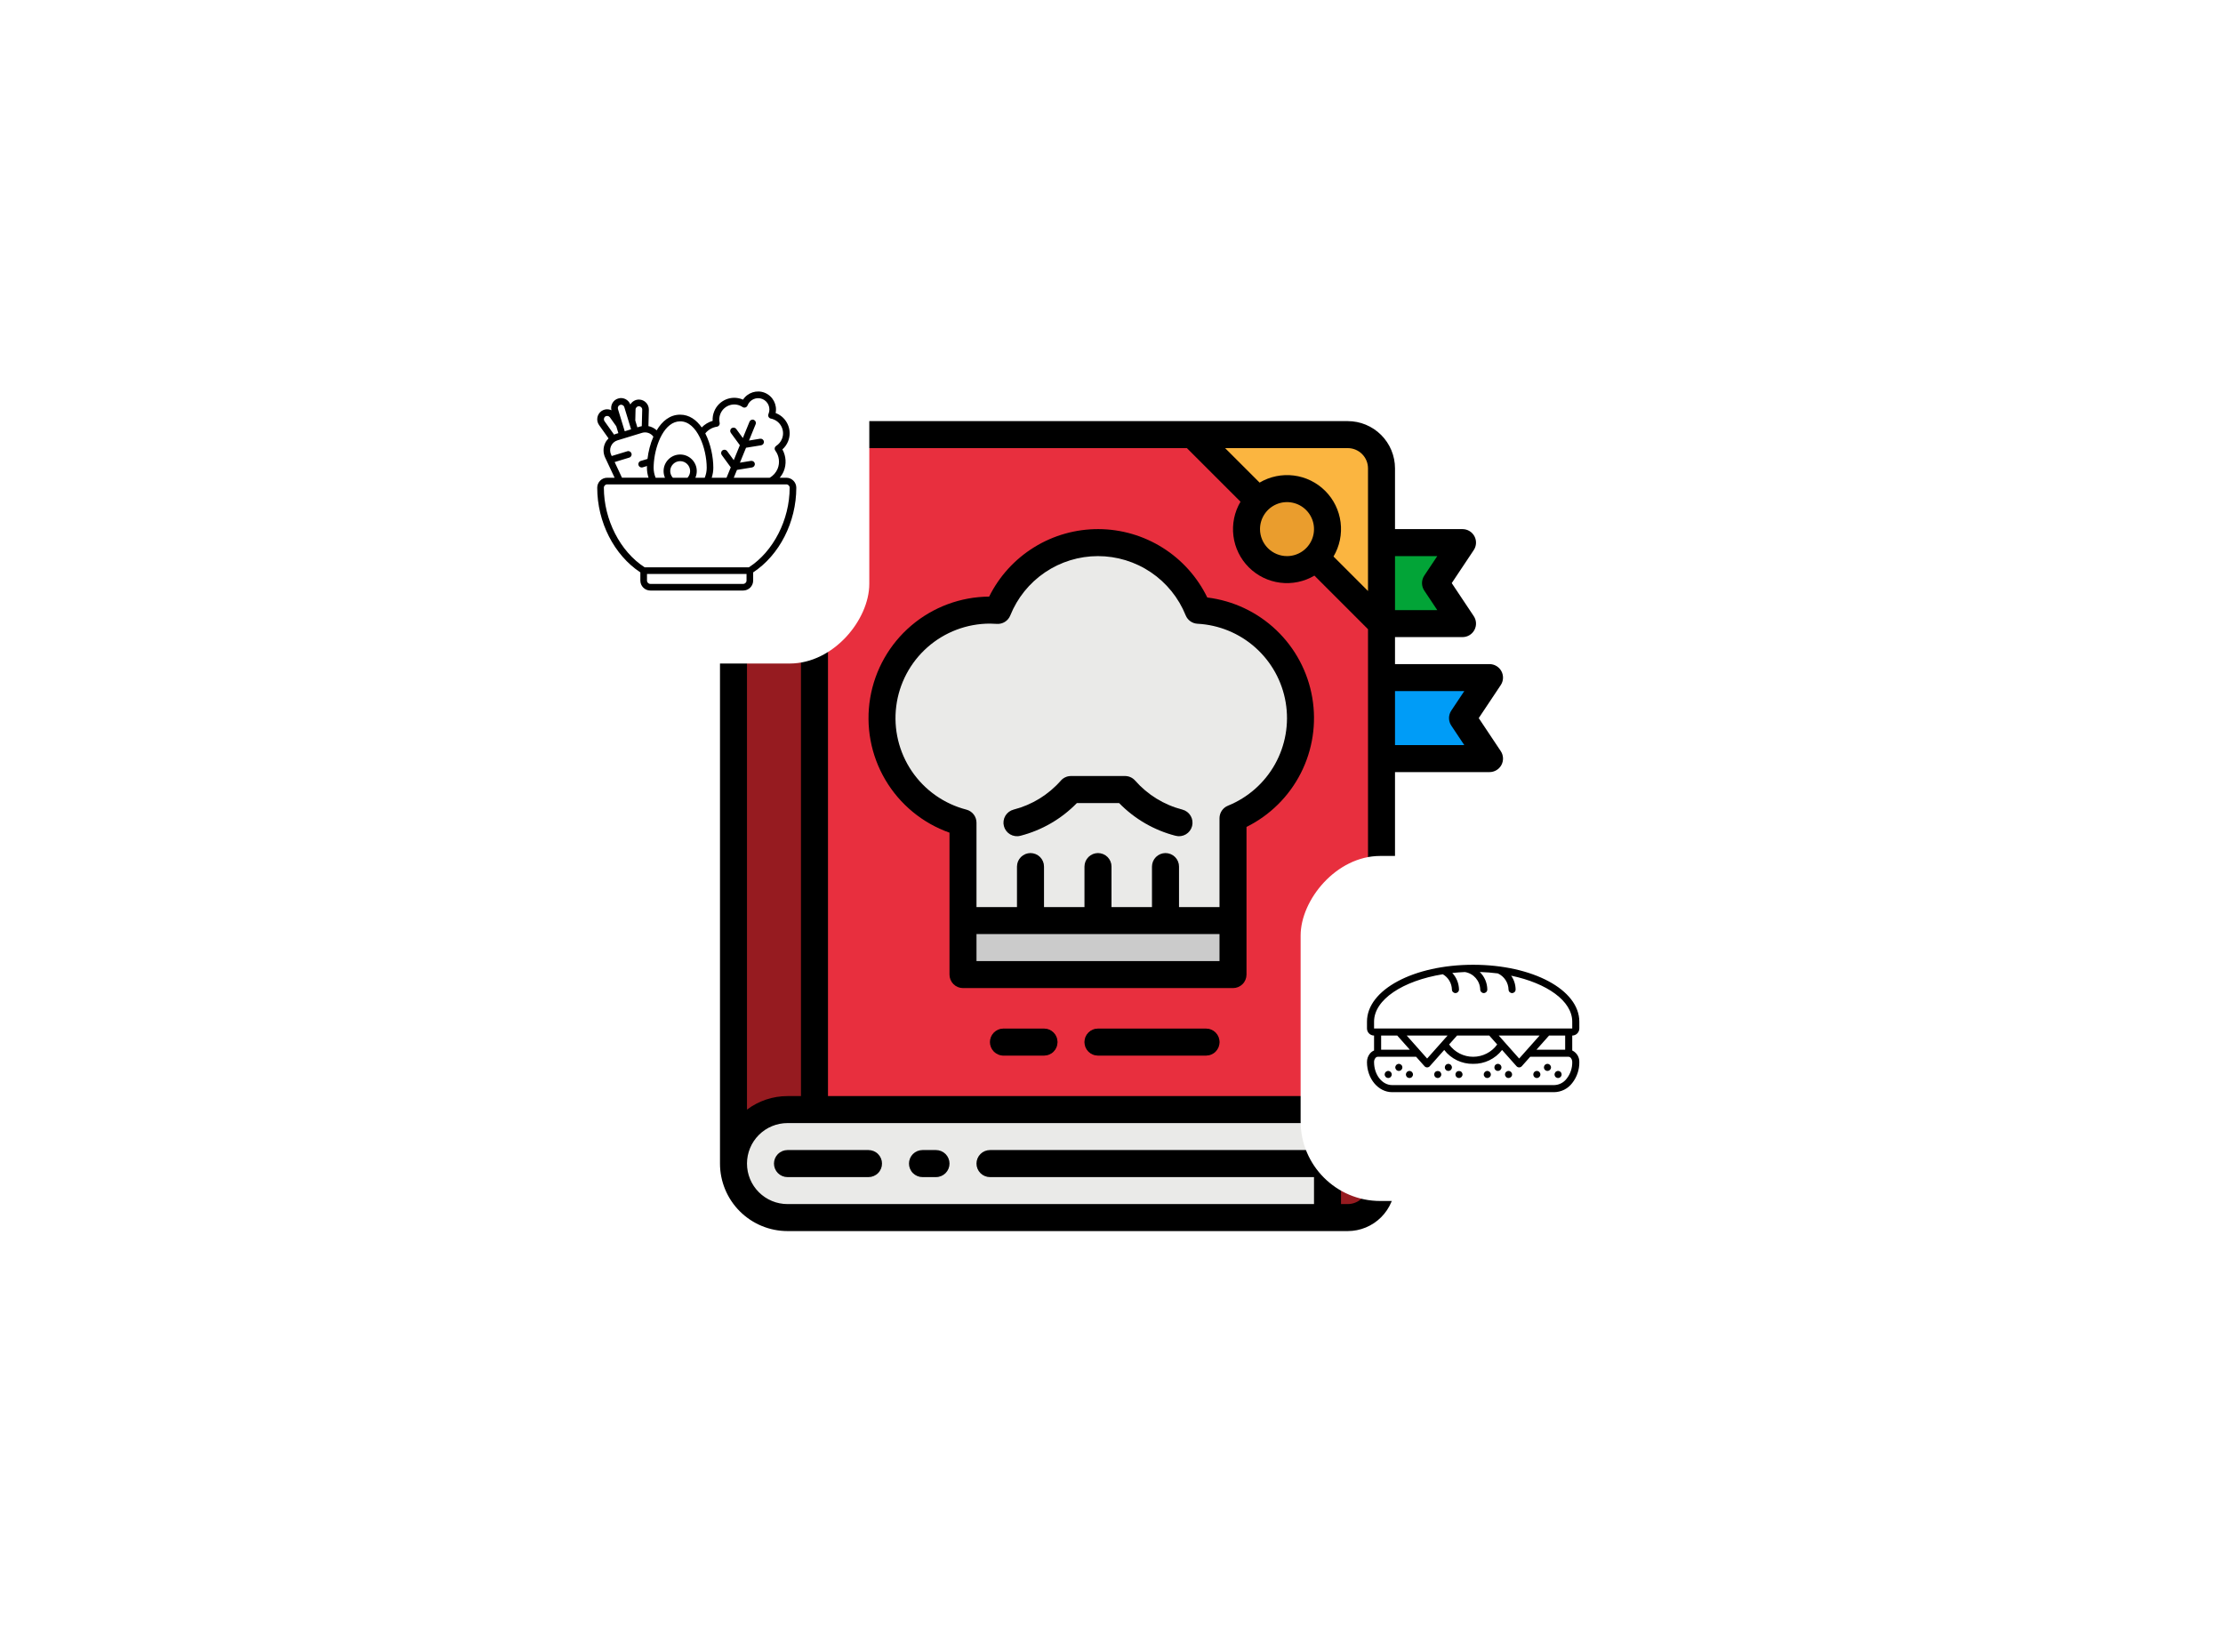 <svg width="335" height="249" viewBox="0 0 335 249" fill="none" xmlns="http://www.w3.org/2000/svg">
<path d="M200.052 159.087H208.19V178.414C208.19 179.763 207.654 181.057 206.7 182.011C205.746 182.965 204.453 183.501 203.104 183.501H200.052V159.087Z" fill="#961B20"/>
<path d="M122.742 65.501H203.104C204.453 65.501 205.746 66.036 206.7 66.99C207.654 67.944 208.19 69.238 208.19 70.587V162.138C208.19 163.487 207.654 164.781 206.7 165.735C205.746 166.689 204.453 167.225 203.104 167.225H122.742V65.501Z" fill="#E82F3E"/>
<path d="M195.983 108.225C195.983 104.056 194.384 100.047 191.515 97.022C188.646 93.999 184.726 92.191 180.563 91.971C179.349 88.958 177.262 86.377 174.569 84.561C171.876 82.744 168.701 81.774 165.453 81.777C162.205 81.779 159.031 82.754 156.342 84.575C153.652 86.396 151.568 88.98 150.359 91.995C149.973 91.968 149.584 91.949 149.189 91.949C145.228 91.949 141.402 93.394 138.43 96.013C135.457 98.633 133.542 102.246 133.043 106.176C132.544 110.106 133.495 114.083 135.718 117.362C137.942 120.641 141.285 122.997 145.12 123.988V138.742H185.811V123.313C188.816 122.097 191.39 120.011 193.202 117.323C195.014 114.635 195.983 111.467 195.983 108.225Z" fill="#EAEAE8"/>
<path d="M122.742 167.225L110.535 175.363V73.638C110.535 71.48 111.392 69.41 112.918 67.884C114.444 66.358 116.514 65.501 118.673 65.501H122.742V167.225Z" fill="#961B20"/>
<path d="M177.674 126.023C177.503 126.023 177.332 126.001 177.165 125.958C173.927 125.127 170.981 123.42 168.648 121.025H162.283C159.951 123.42 157.004 125.127 153.766 125.958C153.243 126.093 152.688 126.014 152.224 125.74C151.759 125.465 151.422 125.017 151.288 124.494C151.153 123.972 151.232 123.417 151.507 122.952C151.781 122.488 152.229 122.151 152.752 122.016C155.511 121.307 157.992 119.782 159.872 117.642C160.063 117.426 160.298 117.253 160.561 117.134C160.824 117.015 161.11 116.954 161.398 116.954H169.536C169.825 116.954 170.11 117.015 170.373 117.134C170.636 117.253 170.871 117.426 171.062 117.642C172.942 119.782 175.424 121.307 178.183 122.016C178.663 122.139 179.082 122.433 179.36 122.843C179.639 123.253 179.759 123.75 179.697 124.242C179.635 124.734 179.395 125.186 179.023 125.514C178.651 125.841 178.173 126.022 177.677 126.022L177.674 126.023Z" fill="#CBCBCB"/>
<path d="M155.293 140.776C154.754 140.776 154.236 140.562 153.855 140.18C153.473 139.799 153.259 139.281 153.259 138.742V130.604C153.259 130.064 153.473 129.547 153.855 129.165C154.236 128.784 154.754 128.569 155.293 128.569C155.833 128.569 156.35 128.784 156.732 129.165C157.113 129.547 157.328 130.064 157.328 130.604V138.742C157.328 139.281 157.113 139.799 156.732 140.18C156.35 140.562 155.833 140.776 155.293 140.776Z" fill="#CBCBCB"/>
<path d="M175.638 140.776C175.099 140.776 174.581 140.562 174.2 140.18C173.818 139.799 173.604 139.281 173.604 138.742V130.604C173.604 130.064 173.818 129.547 174.2 129.165C174.581 128.784 175.099 128.569 175.638 128.569C176.178 128.569 176.695 128.784 177.077 129.165C177.458 129.547 177.673 130.064 177.673 130.604V138.742C177.673 139.281 177.458 139.799 177.077 140.18C176.695 140.562 176.178 140.776 175.638 140.776Z" fill="#CBCBCB"/>
<path d="M165.466 140.776C164.926 140.776 164.409 140.562 164.027 140.18C163.646 139.799 163.431 139.281 163.431 138.742V130.604C163.431 130.064 163.646 129.547 164.027 129.165C164.409 128.784 164.926 128.569 165.466 128.569C166.005 128.569 166.523 128.784 166.904 129.165C167.286 129.547 167.5 130.064 167.5 130.604V138.742C167.5 139.281 167.286 139.799 166.904 140.18C166.523 140.562 166.005 140.776 165.466 140.776Z" fill="#CBCBCB"/>
<path d="M145.121 138.742H185.811V146.88H145.121V138.742Z" fill="#CBCBCB"/>
<path d="M118.673 167.225H200.052V183.5H118.673C116.514 183.5 114.444 182.643 112.918 181.117C111.392 179.591 110.535 177.521 110.535 175.363C110.535 173.204 111.392 171.134 112.918 169.608C114.444 168.082 116.514 167.225 118.673 167.225Z" fill="#EAEAE8"/>
<path d="M208.19 81.776H220.397L216.328 87.88L220.397 93.983H208.19V81.776Z" fill="#02A437"/>
<path d="M208.19 102.121H224.466L220.397 108.225L224.466 114.328H208.19V102.121Z" fill="#009CF7"/>
<path d="M157.328 159.087H151.224C150.685 159.087 150.167 158.872 149.786 158.491C149.404 158.109 149.19 157.592 149.19 157.052C149.19 156.512 149.404 155.995 149.786 155.613C150.167 155.232 150.685 155.018 151.224 155.018H157.328C157.867 155.018 158.385 155.232 158.766 155.613C159.148 155.995 159.362 156.512 159.362 157.052C159.362 157.592 159.148 158.109 158.766 158.491C158.385 158.872 157.867 159.087 157.328 159.087Z" fill="#961B20"/>
<path d="M181.742 159.087H165.466C164.926 159.087 164.409 158.872 164.027 158.491C163.646 158.109 163.431 157.592 163.431 157.052C163.431 156.512 163.646 155.995 164.027 155.613C164.409 155.232 164.926 155.018 165.466 155.018H181.742C182.281 155.018 182.799 155.232 183.18 155.613C183.562 155.995 183.776 156.512 183.776 157.052C183.776 157.592 183.562 158.109 183.18 158.491C182.799 158.872 182.281 159.087 181.742 159.087Z" fill="#961B20"/>
<path d="M208.19 93.983L179.707 65.501H203.104C204.453 65.501 205.746 66.036 206.7 66.99C207.654 67.944 208.19 69.238 208.19 70.587V93.983Z" fill="#FBB540"/>
<path d="M193.949 85.845C197.319 85.845 200.052 83.112 200.052 79.742C200.052 76.371 197.319 73.638 193.949 73.638C190.578 73.638 187.845 76.371 187.845 79.742C187.845 83.112 190.578 85.845 193.949 85.845Z" fill="#EA9D2D"/>
<path d="M130.88 177.397H118.673C118.133 177.397 117.616 177.183 117.234 176.801C116.853 176.42 116.638 175.902 116.638 175.363C116.638 174.823 116.853 174.306 117.234 173.924C117.616 173.542 118.133 173.328 118.673 173.328H130.88C131.419 173.328 131.937 173.542 132.318 173.924C132.7 174.306 132.914 174.823 132.914 175.363C132.914 175.902 132.7 176.42 132.318 176.801C131.937 177.183 131.419 177.397 130.88 177.397Z" fill="#CBCBCB"/>
<path d="M141.052 177.397H139.018C138.478 177.397 137.96 177.183 137.579 176.801C137.197 176.42 136.983 175.902 136.983 175.363C136.983 174.823 137.197 174.306 137.579 173.924C137.96 173.542 138.478 173.328 139.018 173.328H141.052C141.592 173.328 142.109 173.542 142.491 173.924C142.872 174.306 143.086 174.823 143.086 175.363C143.086 175.902 142.872 176.42 142.491 176.801C142.109 177.183 141.592 177.397 141.052 177.397Z" fill="#CBCBCB"/>
<path d="M200.052 177.397H149.19C148.65 177.397 148.133 177.183 147.751 176.801C147.37 176.42 147.155 175.902 147.155 175.363C147.155 174.823 147.37 174.306 147.751 173.924C148.133 173.542 148.65 173.328 149.19 173.328H200.052V177.397Z" fill="#CBCBCB"/>
<path d="M178.18 122.017C175.421 121.308 172.939 119.783 171.059 117.643C170.868 117.427 170.633 117.254 170.37 117.135C170.107 117.016 169.822 116.955 169.533 116.955H161.397C161.108 116.955 160.823 117.016 160.56 117.135C160.297 117.254 160.062 117.427 159.871 117.643C157.991 119.783 155.509 121.308 152.75 122.017C152.228 122.152 151.78 122.488 151.505 122.953C151.231 123.418 151.152 123.973 151.286 124.495C151.421 125.018 151.758 125.466 152.222 125.741C152.687 126.015 153.242 126.094 153.764 125.959C157.002 125.128 159.949 123.421 162.282 121.026H168.647C170.979 123.421 173.926 125.128 177.164 125.959C177.423 126.026 177.692 126.041 177.957 126.003C178.221 125.966 178.476 125.876 178.706 125.741C178.936 125.605 179.137 125.425 179.298 125.211C179.459 124.997 179.575 124.754 179.642 124.495C179.709 124.237 179.724 123.967 179.686 123.703C179.649 123.438 179.559 123.183 179.423 122.953C179.287 122.723 179.107 122.522 178.894 122.361C178.68 122.201 178.437 122.084 178.178 122.017H178.18Z" fill="black"/>
<path d="M181.935 90.049C180.439 86.97 178.11 84.372 175.212 82.55C172.314 80.728 168.964 79.755 165.541 79.741C162.118 79.727 158.759 80.673 155.847 82.471C152.934 84.269 150.584 86.848 149.063 89.914C144.754 89.945 140.595 91.494 137.316 94.289C134.037 97.084 131.848 100.945 131.134 105.194C130.421 109.442 131.228 113.807 133.414 117.52C135.6 121.232 139.025 124.055 143.086 125.492V146.88C143.086 147.419 143.301 147.937 143.682 148.318C144.064 148.7 144.581 148.914 145.121 148.914H185.811C186.35 148.914 186.868 148.7 187.249 148.318C187.631 147.937 187.845 147.419 187.845 146.88V124.628C191.373 122.877 194.243 120.035 196.028 116.525C197.813 113.014 198.419 109.021 197.755 105.139C197.092 101.257 195.194 97.692 192.344 94.973C189.495 92.255 185.844 90.528 181.935 90.048V90.049ZM183.776 144.845H147.155V140.776H183.776V144.845ZM185.048 121.427C184.672 121.579 184.35 121.84 184.124 122.176C183.897 122.512 183.776 122.908 183.776 123.313V136.707H177.673V130.604C177.673 130.064 177.458 129.547 177.077 129.165C176.695 128.784 176.178 128.569 175.638 128.569C175.099 128.569 174.581 128.784 174.2 129.165C173.818 129.547 173.604 130.064 173.604 130.604V136.707H167.5V130.604C167.5 130.064 167.286 129.547 166.904 129.165C166.523 128.784 166.005 128.569 165.466 128.569C164.926 128.569 164.409 128.784 164.027 129.165C163.646 129.547 163.431 130.064 163.431 130.604V136.707H157.328V130.604C157.328 130.064 157.113 129.547 156.732 129.165C156.35 128.784 155.833 128.569 155.293 128.569C154.754 128.569 154.236 128.784 153.855 129.165C153.473 129.547 153.259 130.064 153.259 130.604V136.707H147.155V123.987C147.155 123.536 147.005 123.098 146.729 122.741C146.452 122.384 146.065 122.13 145.628 122.017C142.272 121.15 139.347 119.088 137.402 116.219C135.457 113.35 134.625 109.87 135.062 106.432C135.499 102.993 137.175 99.832 139.776 97.54C142.376 95.248 145.724 93.984 149.19 93.983C149.495 93.983 149.82 93.996 150.214 94.024C150.644 94.055 151.073 93.949 151.438 93.72C151.803 93.492 152.087 93.153 152.247 92.753C153.305 90.115 155.128 87.853 157.481 86.26C159.835 84.666 162.612 83.813 165.454 83.811C168.297 83.809 171.075 84.657 173.431 86.247C175.787 87.837 177.614 90.096 178.676 92.732C178.821 93.092 179.066 93.403 179.381 93.628C179.697 93.853 180.07 93.984 180.458 94.004C183.693 94.175 186.774 95.444 189.191 97.602C191.608 99.76 193.217 102.678 193.752 105.874C194.287 109.07 193.716 112.353 192.134 115.181C190.551 118.008 188.051 120.212 185.048 121.427Z" fill="black"/>
<path d="M226.26 101.161C226.086 100.836 225.827 100.565 225.511 100.376C225.195 100.186 224.834 100.087 224.466 100.087H210.224V96.017H220.397C220.765 96.017 221.126 95.918 221.442 95.728C221.758 95.539 222.017 95.268 222.191 94.943C222.364 94.618 222.447 94.252 222.429 93.885C222.411 93.517 222.294 93.161 222.089 92.854L218.773 87.88L222.089 82.905C222.294 82.598 222.411 82.242 222.429 81.874C222.447 81.507 222.364 81.141 222.191 80.816C222.017 80.492 221.758 80.22 221.442 80.031C221.126 79.842 220.765 79.742 220.397 79.742H210.224V70.587C210.222 68.699 209.471 66.889 208.136 65.554C206.801 64.219 204.992 63.468 203.104 63.466H118.673C115.976 63.469 113.39 64.542 111.483 66.449C109.576 68.356 108.503 70.941 108.5 73.638V175.362C108.503 178.059 109.576 180.645 111.483 182.552C113.39 184.459 115.976 185.532 118.673 185.535H203.104C204.992 185.533 206.801 184.782 208.136 183.447C209.471 182.112 210.222 180.302 210.224 178.414V116.362H224.466C224.834 116.362 225.195 116.262 225.511 116.073C225.827 115.884 226.086 115.612 226.26 115.288C226.433 114.963 226.516 114.597 226.498 114.23C226.48 113.862 226.363 113.506 226.158 113.199L222.842 108.224L226.158 103.25C226.363 102.943 226.48 102.587 226.498 102.219C226.516 101.852 226.433 101.486 226.26 101.161ZM210.224 83.811H216.595L214.635 86.751C214.412 87.085 214.293 87.478 214.293 87.88C214.293 88.281 214.412 88.674 214.635 89.008L216.595 91.949H210.224V83.811ZM112.569 73.638C112.571 72.02 113.215 70.469 114.359 69.325C115.503 68.18 117.055 67.537 118.673 67.535H120.707V165.19H118.673C116.47 165.188 114.327 165.904 112.569 167.23V73.638ZM198.017 173.328H149.19C148.65 173.328 148.133 173.542 147.751 173.924C147.37 174.305 147.155 174.823 147.155 175.362C147.155 175.902 147.37 176.419 147.751 176.801C148.133 177.183 148.65 177.397 149.19 177.397H198.017V181.466H118.673C117.054 181.466 115.501 180.823 114.357 179.678C113.212 178.534 112.569 176.981 112.569 175.362C112.569 173.744 113.212 172.191 114.357 171.047C115.501 169.902 117.054 169.259 118.673 169.259H198.017V173.328ZM206.155 178.414C206.155 179.223 205.833 179.999 205.261 180.571C204.688 181.143 203.913 181.465 203.104 181.466H202.086V169.259H203.104C204.16 169.26 205.202 169.025 206.155 168.571V178.414ZM206.155 161.882V162.138C206.155 162.947 205.833 163.723 205.261 164.295C204.688 164.867 203.913 165.189 203.104 165.19H124.776V67.535H178.864L186.941 75.611C186.023 77.165 185.647 78.979 185.874 80.77C186.1 82.56 186.915 84.224 188.191 85.5C189.467 86.776 191.131 87.591 192.921 87.817C194.712 88.044 196.526 87.668 198.08 86.75L206.155 94.826V161.882ZM189.88 79.742C189.88 78.937 190.118 78.15 190.565 77.481C191.012 76.812 191.648 76.29 192.391 75.982C193.135 75.674 193.953 75.594 194.742 75.751C195.532 75.908 196.257 76.295 196.826 76.865C197.395 77.433 197.782 78.159 197.939 78.948C198.096 79.737 198.016 80.555 197.708 81.299C197.4 82.042 196.878 82.678 196.209 83.125C195.54 83.572 194.753 83.811 193.949 83.811C192.87 83.809 191.836 83.38 191.073 82.618C190.31 81.855 189.881 80.82 189.88 79.742ZM206.155 89.071L200.956 83.872C201.874 82.319 202.25 80.504 202.023 78.714C201.797 76.924 200.982 75.26 199.706 73.984C198.43 72.708 196.766 71.892 194.976 71.666C193.186 71.44 191.371 71.815 189.818 72.733L184.619 67.535H203.104C203.913 67.536 204.688 67.858 205.261 68.43C205.833 69.002 206.155 69.777 206.155 70.587V89.071ZM218.704 109.353L220.664 112.293H210.224V104.155H220.664L218.704 107.096C218.481 107.43 218.362 107.823 218.362 108.224C218.362 108.626 218.481 109.019 218.704 109.353Z" fill="black"/>
<path d="M157.328 155.018H151.224C150.685 155.018 150.167 155.232 149.786 155.613C149.404 155.995 149.19 156.512 149.19 157.052C149.19 157.592 149.404 158.109 149.786 158.491C150.167 158.872 150.685 159.087 151.224 159.087H157.328C157.867 159.087 158.385 158.872 158.766 158.491C159.148 158.109 159.362 157.592 159.362 157.052C159.362 156.512 159.148 155.995 158.766 155.613C158.385 155.232 157.867 155.018 157.328 155.018Z" fill="black"/>
<path d="M181.742 155.018H165.466C164.926 155.018 164.409 155.232 164.027 155.613C163.646 155.995 163.431 156.512 163.431 157.052C163.431 157.592 163.646 158.109 164.027 158.491C164.409 158.872 164.926 159.087 165.466 159.087H181.742C182.281 159.087 182.799 158.872 183.18 158.491C183.562 158.109 183.776 157.592 183.776 157.052C183.776 156.512 183.562 155.995 183.18 155.613C182.799 155.232 182.281 155.018 181.742 155.018Z" fill="black"/>
<path d="M116.638 175.363C116.638 175.902 116.853 176.42 117.234 176.801C117.616 177.183 118.133 177.397 118.673 177.397H130.88C131.419 177.397 131.937 177.183 132.318 176.801C132.7 176.42 132.914 175.902 132.914 175.363C132.914 174.823 132.7 174.306 132.318 173.924C131.937 173.542 131.419 173.328 130.88 173.328H118.673C118.133 173.328 117.616 173.542 117.234 173.924C116.853 174.306 116.638 174.823 116.638 175.363Z" fill="black"/>
<path d="M139.018 177.397H141.052C141.592 177.397 142.109 177.183 142.491 176.801C142.872 176.42 143.086 175.902 143.086 175.363C143.086 174.823 142.872 174.306 142.491 173.924C142.109 173.542 141.592 173.328 141.052 173.328H139.018C138.478 173.328 137.96 173.542 137.579 173.924C137.197 174.306 136.983 174.823 136.983 175.363C136.983 175.902 137.197 176.42 137.579 176.801C137.96 177.183 138.478 177.397 139.018 177.397Z" fill="black"/>
<g filter="url(#filter0_d_4095_1494)">
<rect width="52" height="52" rx="12" transform="matrix(-1 0 0 1 248 129)" fill="white"/>
<path d="M237.999 155V153.974C237.999 149.166 230.971 145.4 221.999 145.4C213.028 145.4 206 149.166 206 153.974V155C206.001 155.589 206.478 156.066 207.067 156.067V158.32C206.823 158.419 206.609 158.579 206.445 158.784C206.151 159.147 205.994 159.6 206 160.067C206 162.566 207.7 164.6 209.789 164.6H234.21C235.276 164.585 236.277 164.081 236.923 163.232C237.636 162.332 238.016 161.214 237.999 160.067C238.023 159.324 237.604 158.638 236.932 158.319V156.067C237.521 156.066 237.998 155.589 237.999 155ZM236.095 162.558C235.65 163.156 234.955 163.515 234.21 163.533H209.789C208.288 163.533 207.067 161.978 207.067 160.067C207.062 159.846 207.134 159.631 207.271 159.458C207.352 159.344 207.48 159.274 207.619 159.267H213.405L214.668 160.687C214.769 160.801 214.914 160.867 215.066 160.867C215.219 160.867 215.364 160.801 215.465 160.687L217.64 158.24C218.681 159.587 220.297 160.363 221.999 160.333C223.701 160.363 225.318 159.587 226.358 158.24L228.534 160.687C228.635 160.801 228.78 160.867 228.933 160.867C229.085 160.867 229.23 160.801 229.331 160.687L230.594 159.267H236.38C236.674 159.267 236.932 159.641 236.932 160.067C236.949 160.969 236.653 161.849 236.095 162.558ZM212.457 158.2H208.133V156.067H210.56L212.457 158.2ZM211.988 156.067H218.145L215.066 159.531L211.988 156.067ZM218.376 157.413L219.572 156.067H224.427L225.623 157.413C224.783 158.577 223.435 159.267 221.999 159.267C220.564 159.267 219.216 158.577 218.376 157.413ZM228.933 159.531L225.854 156.067H232.011L228.933 159.531ZM233.439 156.067H235.866V158.2H231.542L233.439 156.067ZM207.067 155V153.974C207.067 150.637 211.422 147.802 217.425 146.829C218.253 147.305 218.774 148.178 218.8 149.134C218.8 149.428 219.038 149.667 219.333 149.667C219.627 149.667 219.866 149.428 219.866 149.134C219.849 148.205 219.49 147.315 218.857 146.636C219.478 146.569 220.113 146.522 220.761 146.495C222.063 146.707 223.03 147.815 223.066 149.134C223.066 149.428 223.305 149.667 223.599 149.667C223.894 149.667 224.133 149.428 224.133 149.134C224.123 148.135 223.715 147.181 222.998 146.486C223.931 146.517 224.842 146.589 225.721 146.703C226.677 147.14 227.302 148.083 227.333 149.134C227.333 149.428 227.571 149.667 227.866 149.667C228.16 149.667 228.399 149.428 228.399 149.134C228.393 148.384 228.158 147.654 227.725 147.042C233.126 148.173 236.932 150.854 236.932 153.974V155H207.067V155Z" fill="black"/>
<path d="M209.579 161.555C209.528 161.507 209.468 161.469 209.402 161.443C209.274 161.384 209.126 161.384 208.997 161.443C208.932 161.47 208.873 161.508 208.821 161.555C208.773 161.606 208.735 161.666 208.709 161.731C208.682 161.795 208.667 161.864 208.666 161.934C208.665 162.004 208.679 162.073 208.709 162.136C208.736 162.201 208.774 162.26 208.821 162.312C208.873 162.359 208.932 162.397 208.997 162.424C209.195 162.51 209.426 162.465 209.579 162.312C209.625 162.26 209.663 162.201 209.691 162.136C209.747 162.007 209.747 161.86 209.691 161.731C209.663 161.667 209.626 161.607 209.579 161.555Z" fill="black"/>
<path d="M211.178 160.488C211.127 160.441 211.067 160.403 211.002 160.376C210.874 160.317 210.726 160.317 210.597 160.376C210.532 160.403 210.473 160.441 210.421 160.488C210.373 160.539 210.335 160.599 210.309 160.664C210.282 160.728 210.267 160.797 210.266 160.867C210.265 160.937 210.279 161.006 210.309 161.069C210.336 161.134 210.374 161.194 210.421 161.246C210.574 161.398 210.804 161.443 211.002 161.358C211.067 161.33 211.126 161.293 211.178 161.246C211.225 161.194 211.263 161.134 211.29 161.069C211.32 161.006 211.335 160.937 211.333 160.867C211.332 160.797 211.318 160.728 211.29 160.664C211.265 160.599 211.227 160.539 211.178 160.488Z" fill="black"/>
<path d="M212.778 161.555C212.727 161.507 212.668 161.469 212.602 161.443C212.474 161.384 212.326 161.384 212.197 161.443C212.132 161.47 212.073 161.508 212.021 161.555C211.973 161.606 211.935 161.666 211.909 161.731C211.882 161.795 211.867 161.864 211.866 161.934C211.865 162.004 211.879 162.073 211.909 162.136C211.958 162.27 212.063 162.376 212.197 162.424C212.395 162.509 212.626 162.465 212.778 162.312C212.825 162.26 212.863 162.201 212.89 162.136C212.947 162.007 212.947 161.86 212.89 161.731C212.863 161.667 212.825 161.607 212.778 161.555Z" fill="black"/>
<path d="M231.978 161.555C231.952 161.532 231.926 161.511 231.898 161.491C231.868 161.471 231.836 161.455 231.802 161.443C231.772 161.428 231.739 161.417 231.706 161.411C231.53 161.375 231.348 161.429 231.221 161.555C231.172 161.606 231.134 161.666 231.108 161.731C231.052 161.86 231.052 162.007 231.108 162.136C231.157 162.27 231.263 162.375 231.396 162.424C231.526 162.481 231.673 162.481 231.802 162.424C231.866 162.397 231.926 162.359 231.978 162.312C232.025 162.26 232.063 162.201 232.09 162.136C232.147 162.007 232.147 161.86 232.09 161.731C232.064 161.666 232.026 161.606 231.978 161.555Z" fill="black"/>
<path d="M233.578 160.488C233.526 160.441 233.466 160.403 233.402 160.376C233.273 160.317 233.125 160.317 232.996 160.376C232.863 160.425 232.757 160.53 232.708 160.664C232.623 160.863 232.668 161.093 232.82 161.246C232.973 161.398 233.203 161.442 233.402 161.357C233.466 161.33 233.526 161.292 233.578 161.245C233.625 161.193 233.663 161.134 233.69 161.069C233.72 161.006 233.734 160.937 233.733 160.867C233.732 160.797 233.717 160.728 233.69 160.664C233.664 160.599 233.626 160.539 233.578 160.488Z" fill="black"/>
<path d="M235.178 161.555C235.152 161.532 235.126 161.511 235.098 161.491C235.068 161.471 235.036 161.455 235.002 161.443C234.971 161.428 234.939 161.417 234.906 161.411C234.835 161.395 234.763 161.395 234.692 161.411C234.659 161.417 234.627 161.428 234.596 161.443C234.562 161.455 234.53 161.471 234.5 161.491C234.473 161.511 234.446 161.532 234.42 161.555C234.372 161.606 234.334 161.666 234.308 161.731C234.252 161.86 234.252 162.007 234.308 162.136C234.357 162.27 234.462 162.375 234.596 162.424C234.725 162.481 234.873 162.481 235.002 162.424C235.066 162.397 235.126 162.359 235.178 162.312C235.225 162.26 235.263 162.201 235.29 162.136C235.347 162.007 235.347 161.86 235.29 161.731C235.264 161.666 235.226 161.606 235.178 161.555Z" fill="black"/>
<path d="M224.511 161.555C224.46 161.507 224.401 161.469 224.335 161.443C224.207 161.384 224.059 161.384 223.93 161.443C223.865 161.47 223.806 161.508 223.754 161.555C223.706 161.606 223.668 161.666 223.642 161.731C223.612 161.794 223.598 161.864 223.599 161.934C223.598 162.003 223.611 162.072 223.637 162.136C223.668 162.2 223.707 162.259 223.754 162.312C223.907 162.465 224.137 162.51 224.335 162.424C224.4 162.397 224.459 162.359 224.511 162.312C224.558 162.259 224.598 162.2 224.629 162.136C224.654 162.072 224.667 162.003 224.666 161.934C224.668 161.864 224.653 161.794 224.623 161.731C224.596 161.667 224.558 161.607 224.511 161.555Z" fill="black"/>
<path d="M226.111 160.488C226.06 160.441 226 160.403 225.935 160.376C225.807 160.317 225.659 160.317 225.53 160.376C225.396 160.425 225.291 160.53 225.242 160.664C225.157 160.863 225.201 161.093 225.354 161.246C225.507 161.398 225.737 161.442 225.935 161.357C226 161.33 226.06 161.292 226.111 161.245C226.158 161.193 226.196 161.134 226.223 161.069C226.253 161.006 226.268 160.937 226.266 160.867C226.265 160.797 226.251 160.728 226.223 160.664C226.198 160.599 226.16 160.539 226.111 160.488Z" fill="black"/>
<path d="M227.711 161.555C227.66 161.507 227.601 161.469 227.535 161.443C227.407 161.384 227.259 161.384 227.13 161.443C227.065 161.47 227.006 161.508 226.954 161.555C226.906 161.606 226.868 161.666 226.842 161.731C226.812 161.794 226.798 161.864 226.799 161.934C226.798 162.003 226.811 162.072 226.837 162.136C226.867 162.2 226.907 162.259 226.954 162.312C227.107 162.465 227.337 162.51 227.535 162.424C227.6 162.397 227.659 162.359 227.711 162.312C227.758 162.259 227.797 162.2 227.828 162.136C227.854 162.072 227.867 162.003 227.866 161.934C227.868 161.864 227.853 161.794 227.823 161.731C227.796 161.667 227.758 161.607 227.711 161.555Z" fill="black"/>
<path d="M217.045 161.555C216.831 161.358 216.502 161.358 216.288 161.555C216.239 161.606 216.201 161.666 216.175 161.731C216.119 161.86 216.119 162.007 216.175 162.136C216.224 162.27 216.33 162.376 216.463 162.424C216.593 162.481 216.74 162.481 216.869 162.424C216.933 162.397 216.993 162.36 217.045 162.312C217.092 162.26 217.13 162.201 217.157 162.136C217.214 162.007 217.214 161.86 217.157 161.731C217.131 161.666 217.093 161.606 217.045 161.555Z" fill="black"/>
<path d="M218.645 160.488C218.593 160.441 218.533 160.403 218.469 160.376C218.34 160.317 218.192 160.317 218.063 160.376C217.93 160.425 217.824 160.53 217.775 160.664C217.746 160.727 217.731 160.797 217.733 160.867C217.732 160.936 217.744 161.005 217.77 161.069C217.801 161.133 217.841 161.192 217.888 161.246C218.04 161.398 218.27 161.443 218.469 161.358C218.533 161.33 218.593 161.293 218.645 161.246C218.692 161.194 218.73 161.134 218.757 161.069C218.787 161.006 218.801 160.937 218.8 160.867C218.799 160.797 218.784 160.728 218.757 160.664C218.731 160.599 218.693 160.539 218.645 160.488Z" fill="black"/>
<path d="M220.245 161.555C220.031 161.358 219.701 161.358 219.488 161.555C219.439 161.606 219.401 161.666 219.375 161.731C219.319 161.86 219.319 162.007 219.375 162.136C219.424 162.27 219.53 162.376 219.663 162.424C219.793 162.481 219.94 162.481 220.069 162.424C220.133 162.397 220.193 162.36 220.245 162.312C220.292 162.26 220.33 162.201 220.357 162.136C220.414 162.007 220.414 161.86 220.357 161.731C220.331 161.666 220.293 161.606 220.245 161.555Z" fill="black"/>
</g>
<g filter="url(#filter1_d_4095_1494)">
<rect width="52" height="52" rx="12" transform="matrix(-1 0 0 1 131 48)" fill="white"/>
<path d="M90.001 73.499C90.001 78.689 92.545 83.659 96.5 86.264V87.499C96.5 88.324 97.175 88.999 98 88.999H112C112.825 88.999 113.5 88.324 113.5 87.499V86.264C117.455 83.659 120 78.689 120 73.499C120 72.674 119.325 71.999 118.5 71.999H117.5C117.745 71.704 117.955 71.379 118.105 71.019C118.545 69.949 118.46 68.729 117.905 67.729C118.27 67.404 118.56 66.999 118.755 66.529C119.085 65.719 119.08 64.834 118.74 64.029C118.4 63.229 117.775 62.609 116.985 62.289C116.95 62.274 116.92 62.259 116.885 62.249C117.14 60.999 116.48 59.704 115.26 59.199C114.045 58.704 112.665 59.164 111.97 60.234C111.94 60.219 111.91 60.209 111.88 60.194C110.22 59.514 108.32 60.314 107.64 61.969C107.445 62.439 107.365 62.929 107.395 63.424C106.765 63.609 106.2 63.954 105.745 64.419C104.945 63.279 103.87 62.494 102.495 62.494C100.95 62.494 99.78 63.479 98.96 64.854C98.61 64.529 98.18 64.309 97.715 64.219L97.78 61.759C97.79 61.359 97.645 60.979 97.37 60.689C97.095 60.399 96.72 60.229 96.315 60.219C96.3 60.219 96.29 60.219 96.275 60.219C95.73 60.219 95.255 60.519 94.99 60.959C94.71 60.229 93.915 59.824 93.155 60.059C92.77 60.174 92.455 60.434 92.27 60.789C92.1 61.114 92.055 61.479 92.14 61.834C92.015 61.774 91.885 61.724 91.75 61.704C91.355 61.634 90.956 61.729 90.63 61.959C90.305 62.194 90.085 62.544 90.02 62.939C89.956 63.334 90.046 63.729 90.275 64.054L91.705 66.069C91.49 66.289 91.3 66.534 91.175 66.824C90.871 67.504 90.88 68.284 91.195 68.959L92.62 71.999H91.5C90.675 71.999 90.001 72.674 90.001 73.499ZM112.5 87.499C112.5 87.774 112.275 87.999 112 87.999H98C97.725 87.999 97.5 87.774 97.5 87.499V86.499H112.5V87.499ZM119 73.499C119 78.329 116.535 83.129 112.855 85.499H97.145C93.465 83.129 91.001 78.329 91.001 73.499C91.001 73.224 91.225 72.999 91.5 72.999H118.5C118.775 72.999 119 73.224 119 73.499ZM101 70.999C101 70.174 101.675 69.499 102.5 69.499C103.325 69.499 104 70.174 104 70.999C104 71.369 103.855 71.724 103.605 71.999H101.395C101.145 71.724 101 71.369 101 70.999ZM108.035 64.309C108.17 64.289 108.295 64.209 108.37 64.099C108.45 63.984 108.475 63.844 108.445 63.709C108.345 63.259 108.385 62.794 108.565 62.359C109.035 61.209 110.355 60.659 111.49 61.124C111.62 61.184 111.775 61.249 111.885 61.334C112.01 61.424 112.17 61.454 112.32 61.409C112.47 61.364 112.59 61.259 112.645 61.114L112.665 61.069C113.025 60.204 114.02 59.779 114.89 60.134C115.76 60.489 116.175 61.489 115.82 62.359L115.8 62.409C115.745 62.549 115.755 62.709 115.825 62.839C115.9 62.969 116.03 63.064 116.18 63.089C116.315 63.109 116.455 63.154 116.6 63.219C117.155 63.444 117.59 63.874 117.825 64.424C118.06 64.979 118.065 65.594 117.835 66.154C117.655 66.589 117.355 66.949 116.975 67.194C116.86 67.269 116.775 67.389 116.75 67.524C116.725 67.659 116.755 67.799 116.84 67.914C117.42 68.699 117.555 69.744 117.185 70.644C116.94 71.229 116.525 71.694 115.985 72.004H110.575L111.06 70.819L113.33 70.449C113.6 70.404 113.79 70.149 113.745 69.874C113.7 69.599 113.445 69.419 113.17 69.459L111.505 69.729L112.425 67.479L114.7 67.109C114.97 67.064 115.16 66.809 115.115 66.534C115.07 66.259 114.815 66.079 114.54 66.119L112.87 66.394L113.875 63.929C113.98 63.674 113.855 63.384 113.6 63.279C113.345 63.174 113.055 63.299 112.95 63.554L111.945 66.014L110.945 64.649C110.78 64.424 110.47 64.379 110.245 64.539C110.02 64.704 109.975 65.014 110.135 65.239L111.495 67.099L110.575 69.349L109.575 67.984C109.41 67.759 109.1 67.714 108.875 67.874C108.65 68.039 108.605 68.349 108.765 68.574L110.125 70.434L109.485 71.999H107.255C107.405 71.514 107.495 71.009 107.495 70.499C107.495 68.894 107.1 66.904 106.285 65.314C106.72 64.774 107.34 64.414 108.03 64.309H108.035ZM102.5 63.499C105.075 63.499 106.5 67.639 106.5 70.499C106.5 71.014 106.395 71.524 106.2 71.999H104.79C104.925 71.689 105 71.349 105 70.999C105 69.619 103.88 68.499 102.5 68.499C101.12 68.499 100 69.619 100 70.999C100 71.349 100.075 71.689 100.21 71.999H98.8C98.605 71.524 98.5 71.014 98.5 70.499C98.5 70.214 98.52 69.909 98.545 69.604C98.8 66.849 100.18 63.499 102.5 63.499ZM95.935 61.364C96.03 61.274 96.15 61.209 96.29 61.229C96.425 61.229 96.55 61.289 96.645 61.384C96.735 61.479 96.785 61.604 96.78 61.739L96.715 64.229C96.63 64.244 96.55 64.254 96.465 64.284L96.05 64.409L95.735 63.369L95.775 61.719C95.775 61.584 95.835 61.459 95.93 61.369L95.935 61.364ZM93.16 61.264C93.22 61.144 93.325 61.059 93.455 61.019C93.72 60.939 94 61.089 94.08 61.354L95.1 64.699L94.145 64.994L93.125 61.649C93.085 61.524 93.1 61.384 93.16 61.269V61.264ZM91.01 63.104C91.031 62.974 91.1 62.854 91.21 62.774C91.435 62.614 91.75 62.674 91.91 62.894L92.87 64.244L93.185 65.279L92.775 65.404C92.69 65.429 92.62 65.469 92.54 65.504L91.09 63.464C91.016 63.354 90.99 63.224 91.01 63.094V63.104ZM92.62 69.639L94.83 68.964C95.095 68.884 95.245 68.604 95.16 68.339C95.075 68.074 94.8 67.924 94.535 68.009L92.185 68.724L92.095 68.529C91.9 68.114 91.895 67.639 92.08 67.224C92.265 66.809 92.62 66.494 93.055 66.364L96.75 65.234C97.395 65.034 98.08 65.279 98.465 65.809C98 66.869 97.705 68.049 97.575 69.164L96.55 69.474C96.285 69.554 96.135 69.834 96.22 70.099C96.285 70.314 96.485 70.454 96.7 70.454C96.75 70.454 96.795 70.449 96.845 70.434L97.5 70.234C97.5 70.319 97.49 70.409 97.49 70.494C97.49 71.004 97.575 71.509 97.73 71.994H93.73L92.625 69.634L92.62 69.639Z" fill="black"/>
</g>
<defs>
<filter id="filter0_d_4095_1494" x="176" y="109" width="92" height="92" filterUnits="userSpaceOnUse" color-interpolation-filters="sRGB">
<feFlood flood-opacity="0" result="BackgroundImageFix"/>
<feColorMatrix in="SourceAlpha" type="matrix" values="0 0 0 0 0 0 0 0 0 0 0 0 0 0 0 0 0 0 127 0" result="hardAlpha"/>
<feOffset/>
<feGaussianBlur stdDeviation="10"/>
<feComposite in2="hardAlpha" operator="out"/>
<feColorMatrix type="matrix" values="0 0 0 0 0 0 0 0 0 0 0 0 0 0 0 0 0 0 0.12 0"/>
<feBlend mode="normal" in2="BackgroundImageFix" result="effect1_dropShadow_4095_1494"/>
<feBlend mode="normal" in="SourceGraphic" in2="effect1_dropShadow_4095_1494" result="shape"/>
</filter>
<filter id="filter1_d_4095_1494" x="59" y="28" width="92" height="92" filterUnits="userSpaceOnUse" color-interpolation-filters="sRGB">
<feFlood flood-opacity="0" result="BackgroundImageFix"/>
<feColorMatrix in="SourceAlpha" type="matrix" values="0 0 0 0 0 0 0 0 0 0 0 0 0 0 0 0 0 0 127 0" result="hardAlpha"/>
<feOffset/>
<feGaussianBlur stdDeviation="10"/>
<feComposite in2="hardAlpha" operator="out"/>
<feColorMatrix type="matrix" values="0 0 0 0 0 0 0 0 0 0 0 0 0 0 0 0 0 0 0.12 0"/>
<feBlend mode="normal" in2="BackgroundImageFix" result="effect1_dropShadow_4095_1494"/>
<feBlend mode="normal" in="SourceGraphic" in2="effect1_dropShadow_4095_1494" result="shape"/>
</filter>
</defs>
</svg>
